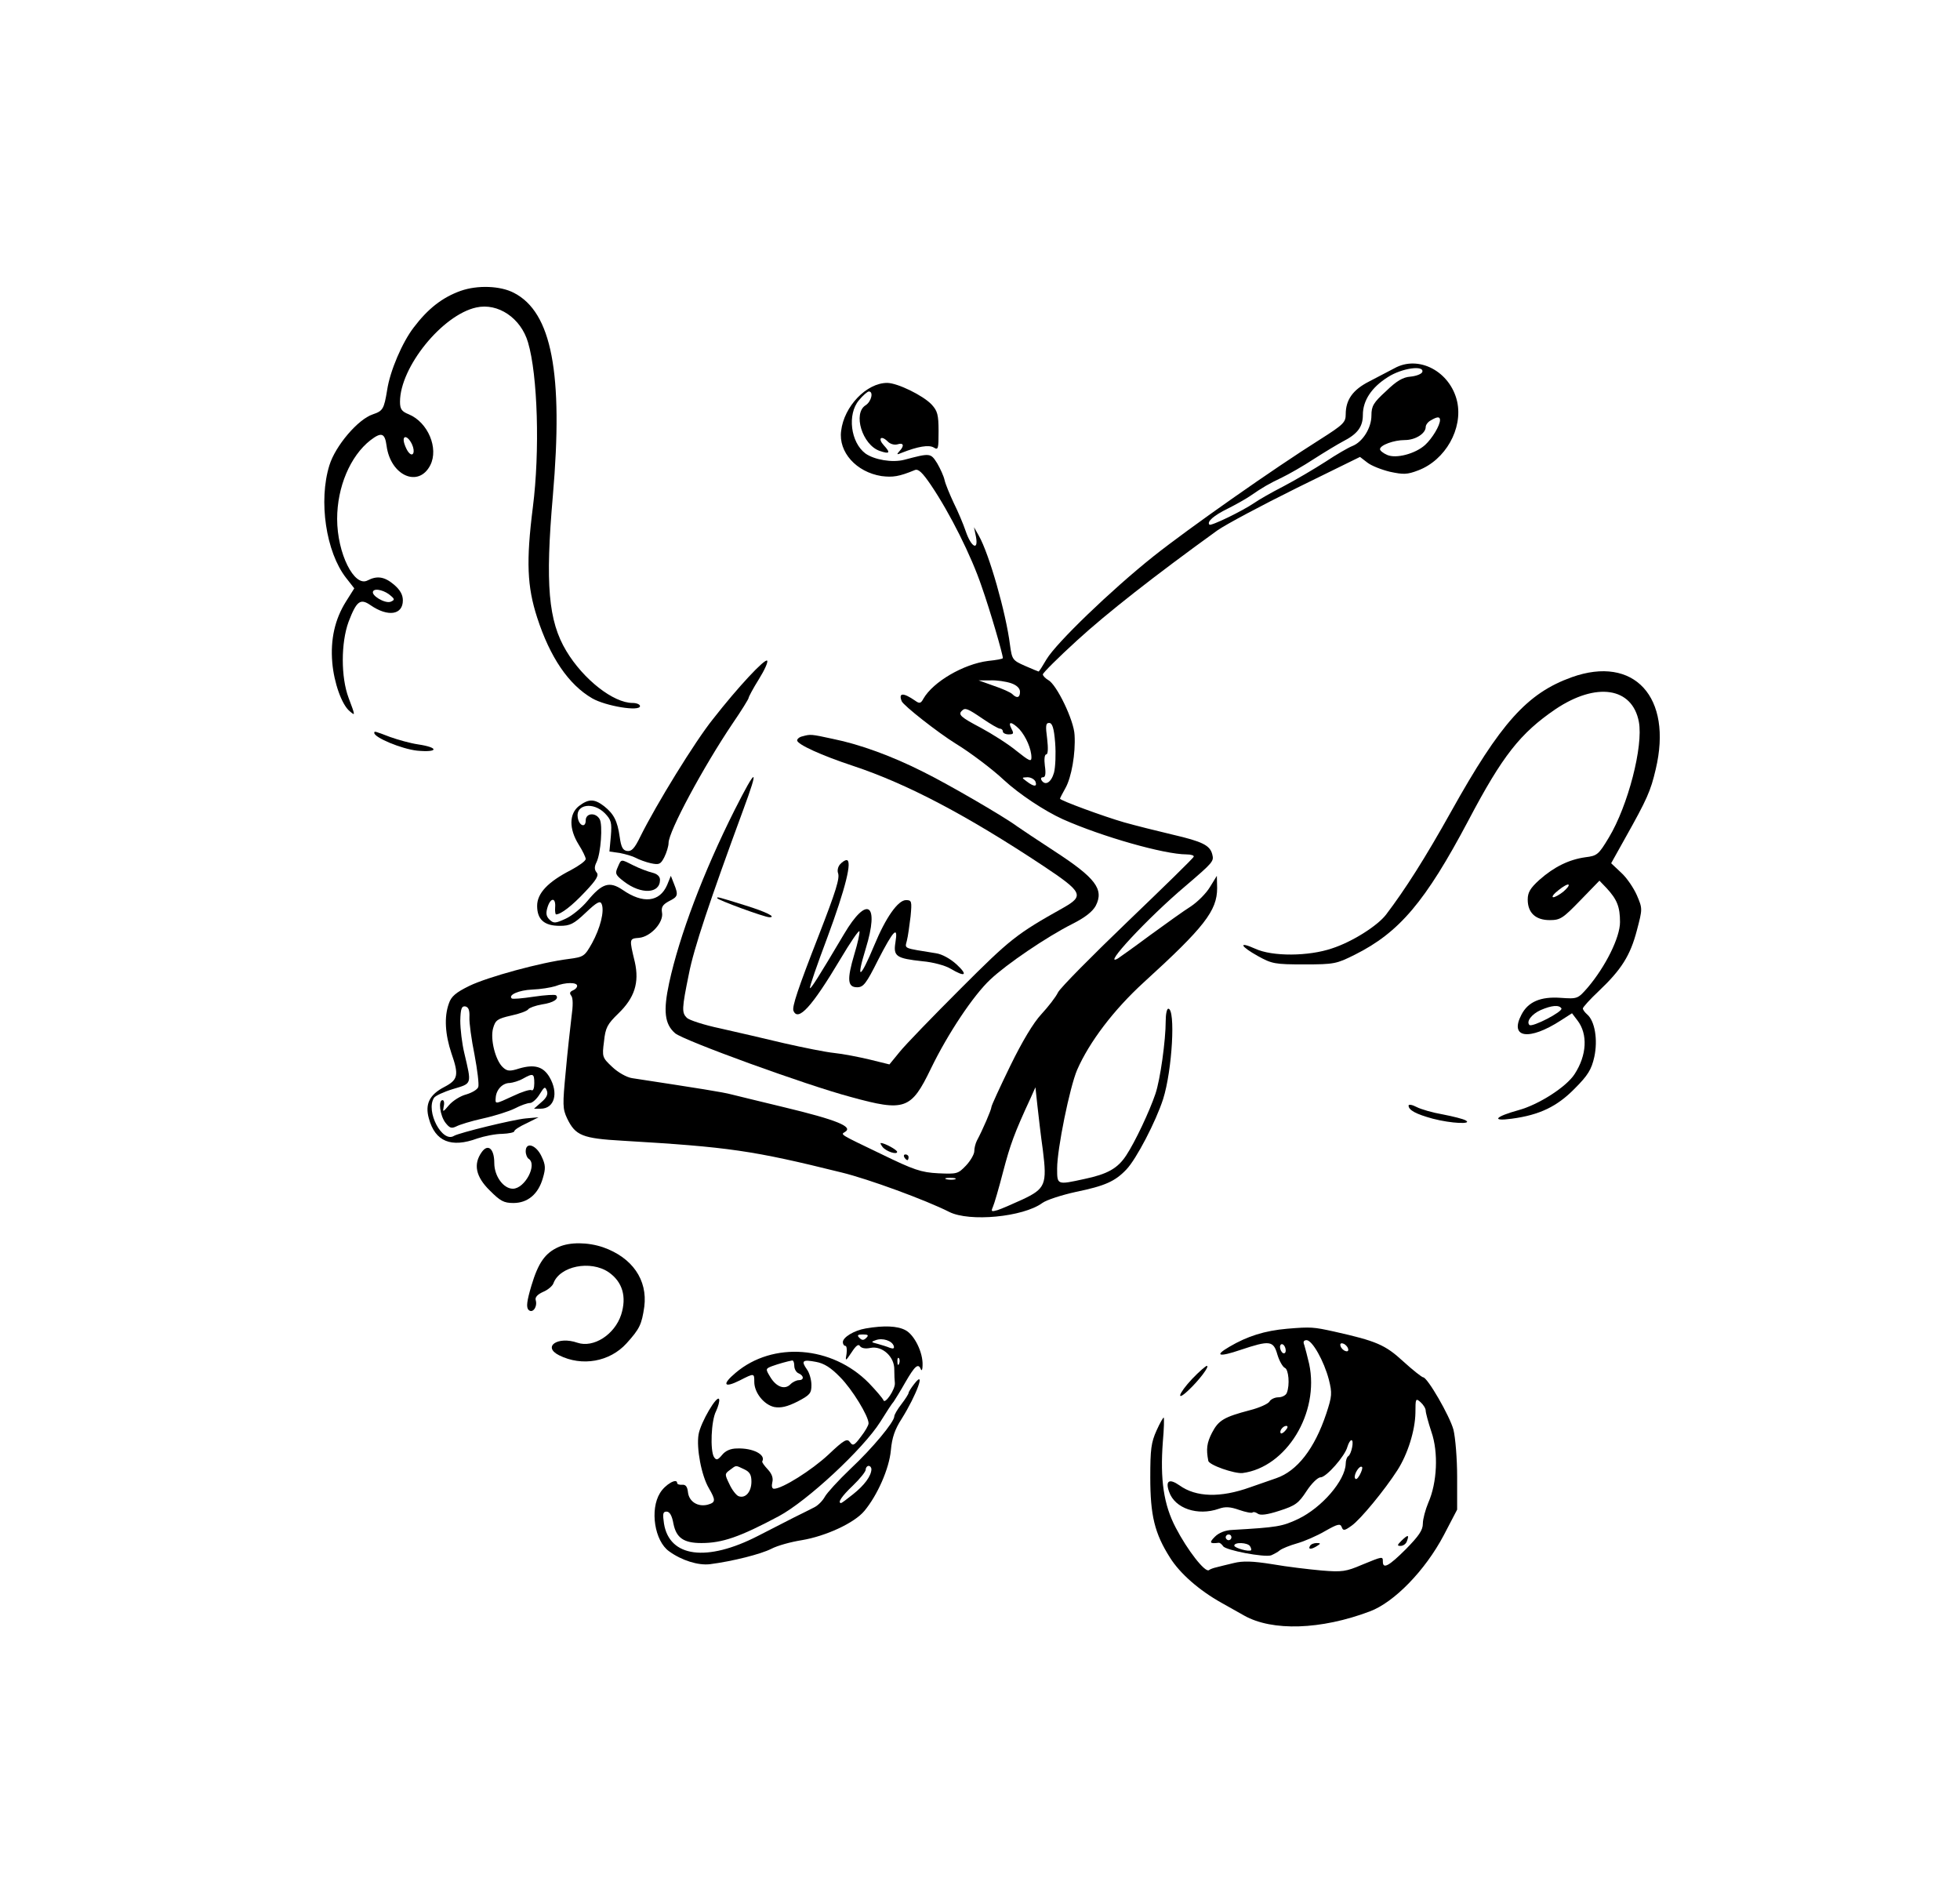 <?xml version="1.0" standalone="no"?>
<!DOCTYPE svg PUBLIC "-//W3C//DTD SVG 20010904//EN"
 "http://www.w3.org/TR/2001/REC-SVG-20010904/DTD/svg10.dtd">
<svg version="1.0" xmlns="http://www.w3.org/2000/svg"
 width="686pt" height="666pt" viewBox="0 0 686 666"
 preserveAspectRatio="xMidYMid meet">

<g transform="translate(0,666) scale(0.1,-0.1)"
fill="#000000" stroke="none">
<path d="M1612 5642 c-64 -23 -114 -62 -164 -128 -40 -52 -83 -152 -93 -219
-11 -67 -15 -73 -50 -85 -52 -17 -131 -110 -152 -178 -39 -125 -12 -304 58
-394 l29 -37 -29 -46 c-39 -62 -55 -133 -48 -214 6 -70 33 -147 61 -170 20
-17 20 -17 -4 47 -27 72 -27 192 0 266 28 73 41 83 77 58 61 -42 113 -34 113
17 0 20 -10 37 -31 55 -33 28 -59 32 -92 15 -47 -26 -107 95 -107 215 0 112
46 220 116 275 39 30 51 26 57 -19 14 -105 112 -148 153 -68 30 59 -8 150 -75
178 -25 10 -31 18 -31 44 0 121 148 304 267 330 76 17 156 -37 181 -122 34
-114 42 -381 17 -577 -24 -190 -20 -278 15 -386 45 -139 110 -235 193 -283 47
-27 167 -47 167 -27 0 6 -12 11 -26 11 -67 0 -172 82 -232 182 -63 105 -74
233 -47 543 37 429 -4 642 -136 710 -47 25 -128 28 -187 7z m-170 -537 c12
-26 4 -46 -11 -29 -5 5 -12 19 -16 32 -9 31 12 29 27 -3z m-73 -531 c13 -11
12 -14 -2 -20 -20 -7 -70 23 -61 37 7 12 43 2 63 -17z"/>
<path d="M4880 5371 c-19 -10 -59 -31 -88 -46 -57 -29 -82 -64 -82 -115 0 -28
-8 -36 -90 -88 -159 -100 -457 -309 -583 -409 -148 -118 -340 -303 -374 -360
-14 -24 -26 -43 -28 -43 -1 0 -23 9 -48 20 -43 19 -45 22 -52 73 -14 112 -73
319 -109 382 l-17 30 7 -34 c9 -50 -17 -36 -36 20 -8 24 -27 69 -42 99 -14 30
-29 66 -32 80 -3 14 -15 40 -26 59 -23 36 -24 36 -115 12 -42 -11 -105 0 -136
22 -52 39 -64 137 -23 186 14 17 30 31 35 31 17 0 9 -35 -11 -48 -46 -28 -12
-139 49 -160 35 -12 39 -7 14 20 -21 23 -10 36 13 14 9 -10 24 -14 35 -11 22
7 25 -5 7 -24 -11 -12 -9 -13 7 -6 58 23 96 29 113 19 16 -10 17 -5 17 57 0
58 -4 71 -24 93 -30 32 -120 76 -156 76 -72 0 -151 -82 -161 -168 -10 -74 53
-144 141 -158 40 -5 61 -2 117 21 12 5 26 -8 56 -52 67 -99 142 -249 178 -356
30 -85 74 -237 74 -250 0 -3 -23 -7 -52 -10 -86 -11 -192 -73 -226 -132 -9
-17 -14 -18 -29 -7 -42 29 -59 28 -47 -2 6 -15 127 -110 190 -149 48 -29 129
-90 168 -127 53 -49 142 -108 206 -137 137 -61 355 -123 433 -123 16 0 27 -4
25 -8 -1 -5 -106 -107 -231 -227 -125 -120 -235 -231 -244 -248 -8 -17 -35
-51 -58 -76 -28 -30 -67 -95 -109 -181 -36 -74 -66 -139 -66 -144 0 -9 -31
-81 -51 -118 -5 -10 -9 -26 -9 -37 0 -10 -13 -33 -29 -50 -28 -29 -31 -30 -97
-27 -60 3 -86 12 -199 67 -150 72 -143 68 -127 78 29 18 -30 42 -213 86 -82
20 -166 40 -185 45 -30 8 -106 20 -348 57 -19 3 -49 20 -69 39 -35 33 -36 35
-29 89 5 49 12 61 50 98 57 55 74 108 58 180 -20 83 -20 82 15 85 41 4 87 55
80 89 -3 18 2 27 24 39 32 16 34 21 18 61 l-11 28 -13 -32 c-26 -60 -84 -67
-156 -17 -46 31 -72 23 -123 -39 -20 -24 -54 -52 -76 -62 -37 -17 -42 -17 -57
-3 -12 12 -13 23 -6 45 11 33 29 32 26 -3 -1 -13 1 -24 3 -24 17 0 56 30 101
78 41 43 50 59 41 69 -8 10 -8 20 0 36 15 31 22 130 11 150 -14 25 -49 22 -49
-4 0 -28 -24 -19 -28 11 -7 45 54 55 95 14 22 -23 25 -32 21 -80 l-5 -54 36
-5 c20 -4 45 -11 56 -17 11 -6 35 -15 53 -19 29 -6 34 -4 47 21 8 16 15 39 15
50 0 40 121 265 224 418 31 45 56 86 56 89 0 4 16 34 36 66 20 32 33 61 29 65
-8 8 -101 -91 -190 -205 -62 -77 -198 -298 -254 -411 -20 -41 -30 -52 -46 -50
-15 2 -21 13 -26 49 -8 57 -21 81 -55 108 -34 26 -54 26 -88 0 -34 -27 -35
-79 -1 -134 14 -22 25 -45 25 -51 0 -7 -24 -24 -52 -39 -80 -41 -118 -81 -118
-125 0 -48 25 -70 79 -70 36 0 49 6 91 46 40 38 51 43 56 30 10 -25 -5 -84
-34 -137 -26 -46 -29 -48 -82 -55 -97 -12 -283 -63 -347 -94 -47 -23 -64 -37
-72 -62 -17 -47 -13 -108 9 -174 27 -77 23 -93 -25 -118 -52 -27 -68 -60 -54
-110 22 -81 78 -104 170 -70 24 8 63 16 87 16 23 1 42 5 42 9 0 5 19 17 43 28
l42 21 -45 -4 c-44 -4 -232 -50 -251 -61 -41 -26 -100 86 -70 133 4 7 34 21
67 31 67 20 65 15 39 126 -8 33 -14 84 -14 113 1 43 5 52 18 50 11 -3 15 -13
14 -38 -1 -19 7 -78 18 -132 10 -53 16 -103 13 -112 -3 -9 -22 -20 -42 -26
-20 -5 -47 -22 -60 -37 -22 -26 -23 -26 -19 -5 3 12 1 22 -4 22 -16 0 -9 -54
10 -79 15 -19 21 -21 38 -13 11 6 53 19 94 28 41 9 91 25 111 35 21 11 44 19
53 19 8 0 24 14 34 31 16 26 19 28 25 12 5 -12 -1 -25 -19 -40 l-26 -23 23 0
c49 0 64 55 31 111 -22 37 -53 45 -105 30 -34 -11 -43 -10 -58 4 -26 24 -45
99 -34 137 8 28 15 33 63 44 29 6 56 16 60 22 3 5 25 13 48 17 41 6 61 20 49
32 -3 3 -38 1 -78 -5 -40 -6 -74 -9 -77 -6 -13 12 25 29 72 31 29 1 65 7 81
12 35 14 76 14 76 1 0 -6 -7 -13 -15 -16 -11 -5 -12 -10 -6 -18 7 -8 7 -35 1
-77 -4 -35 -14 -121 -20 -190 -11 -115 -11 -129 5 -163 29 -60 53 -70 194 -78
373 -22 455 -34 766 -111 95 -23 296 -97 377 -138 71 -36 259 -18 326 31 15
11 68 28 118 39 102 21 137 37 176 78 35 36 104 169 129 247 32 101 44 316 18
316 -5 0 -9 -19 -9 -43 0 -68 -19 -205 -36 -255 -21 -62 -71 -168 -102 -215
-30 -46 -66 -66 -147 -83 -96 -21 -95 -21 -95 37 0 68 44 284 70 345 43 98
128 210 233 306 212 193 257 251 257 330 l-1 43 -24 -39 c-13 -22 -43 -52 -67
-68 -24 -15 -88 -61 -143 -101 -55 -41 -106 -77 -112 -81 -60 -35 104 142 237
254 97 83 99 86 93 110 -8 32 -35 45 -138 69 -55 13 -131 32 -170 43 -73 21
-225 77 -225 83 0 2 9 19 19 37 21 37 36 121 32 186 -2 51 -63 177 -92 192
-10 6 -19 15 -19 20 0 5 54 59 121 120 103 94 267 223 490 384 30 21 154 87
277 148 l222 109 26 -20 c14 -11 50 -25 79 -32 47 -10 60 -10 99 5 95 36 157
146 136 241 -24 105 -135 164 -220 116z m98 -13 c-3 -7 -21 -14 -41 -16 -27
-2 -49 -15 -86 -51 -44 -40 -51 -52 -51 -85 0 -44 -31 -93 -67 -107 -13 -5
-55 -29 -94 -55 -39 -25 -105 -64 -147 -86 -43 -22 -88 -48 -102 -58 -41 -28
-152 -82 -157 -76 -10 10 15 32 64 56 26 13 62 33 78 44 45 31 66 43 112 65
23 11 74 40 112 65 39 25 84 52 101 61 51 26 70 51 70 93 0 50 30 96 87 132
49 32 129 43 121 18z m62 -168 c0 -19 -27 -64 -52 -87 -34 -31 -102 -49 -133
-35 -14 6 -25 15 -25 20 0 14 48 32 87 32 37 0 73 23 73 46 0 7 8 18 18 23 22
13 32 14 32 1z m-1501 -921 c20 -7 31 -18 31 -30 0 -21 -11 -24 -27 -8 -6 6
-35 19 -65 29 l-53 19 41 0 c23 1 55 -4 73 -10z m-100 -124 c28 -19 55 -35 61
-35 5 0 10 -4 10 -10 0 -5 9 -10 20 -10 18 0 19 3 10 20 -14 27 1 25 28 -2 23
-26 42 -69 42 -99 0 -16 -8 -12 -52 23 -29 24 -86 60 -125 81 -70 37 -81 46
-66 60 11 11 19 8 72 -28z m254 -84 c3 -39 1 -86 -4 -105 -10 -35 -31 -47 -44
-26 -3 6 -1 10 6 10 8 0 10 13 6 40 -3 23 -1 40 5 40 6 0 7 21 3 55 -6 45 -5
55 7 55 11 0 17 -18 21 -69z m-69 -136 c7 -19 -5 -19 -30 0 -19 14 -19 14 2
15 12 0 24 -7 28 -15z m-1754 -1056 c0 -17 -4 -28 -10 -24 -5 3 -34 -6 -63
-20 -65 -30 -64 -30 -62 -6 2 28 24 51 49 51 11 1 32 7 46 15 36 20 40 19 40
-16z m1780 -234 c15 -120 9 -135 -72 -173 -35 -16 -74 -33 -87 -37 -21 -6 -23
-5 -16 11 5 11 21 66 36 124 25 95 39 134 96 257 l17 38 7 -65 c4 -36 12 -106
19 -155z m-307 -102 c-7 -2 -21 -2 -30 0 -10 3 -4 5 12 5 17 0 24 -2 18 -5z"/>
<path d="M5501 4290 c-156 -56 -249 -160 -422 -470 -91 -163 -161 -273 -228
-361 -30 -39 -118 -95 -189 -118 -82 -28 -209 -29 -269 -1 -60 27 -53 9 10
-26 49 -27 59 -29 162 -29 105 0 113 2 177 34 156 78 247 186 397 469 120 228
182 306 305 390 143 96 269 77 292 -44 16 -85 -38 -294 -105 -405 -36 -60 -41
-64 -82 -69 -57 -8 -109 -33 -161 -79 -32 -29 -41 -44 -41 -69 0 -46 27 -72
77 -72 37 0 46 6 107 69 l67 69 25 -26 c37 -40 47 -66 47 -119 0 -54 -51 -156
-113 -229 -35 -40 -36 -40 -95 -36 -70 5 -114 -14 -137 -59 -43 -82 27 -92
138 -20 l39 25 19 -25 c37 -48 33 -122 -10 -188 -29 -45 -126 -107 -196 -126
-83 -23 -97 -40 -24 -30 98 13 159 43 220 105 47 47 59 67 69 111 13 60 2 126
-25 149 -8 7 -15 16 -15 21 0 4 25 32 56 61 79 75 110 124 133 212 20 76 20
76 0 123 -11 25 -35 61 -55 79 l-35 33 48 86 c78 139 90 166 108 243 60 253
-76 400 -294 322z m-30 -751 c-13 -10 -28 -19 -35 -19 -6 1 2 12 19 25 16 13
32 22 35 19 3 -3 -6 -14 -19 -25z m-6 -408 c6 -11 -102 -67 -112 -58 -12 12 8
38 39 52 39 17 65 19 73 6z"/>
<path d="M1310 4095 c0 -16 95 -56 150 -62 75 -7 77 11 3 22 -27 4 -70 16 -98
26 -55 21 -55 21 -55 14z"/>
<path d="M2808 4083 c-10 -2 -18 -9 -18 -14 0 -14 86 -53 195 -89 190 -63 399
-173 669 -352 135 -90 141 -103 69 -144 -166 -93 -187 -110 -361 -284 -97 -97
-193 -196 -213 -221 l-36 -44 -69 17 c-38 9 -94 20 -124 23 -30 3 -109 19
-175 34 -66 16 -167 39 -224 52 -57 12 -109 29 -117 37 -18 18 -18 31 7 153
17 89 73 256 190 574 57 154 48 154 -30 0 -109 -217 -193 -439 -229 -605 -21
-98 -16 -144 21 -176 29 -25 457 -181 615 -223 189 -52 211 -44 280 99 59 122
149 257 208 312 57 54 197 149 286 194 46 23 72 44 83 64 30 58 -1 98 -144
191 -58 38 -117 77 -131 87 -41 31 -238 146 -329 191 -109 55 -221 96 -315
115 -78 17 -79 17 -108 9z"/>
<path d="M2162 3625 c-10 -22 -8 -27 22 -50 60 -46 126 -43 126 6 0 12 -10 21
-27 25 -16 4 -45 15 -65 25 -46 23 -43 24 -56 -6z"/>
<path d="M2940 3635 c-7 -8 -10 -21 -7 -30 7 -18 -7 -63 -68 -220 -73 -187
-93 -248 -88 -262 16 -40 65 14 164 180 35 59 65 103 67 98 2 -5 -6 -42 -18
-81 -26 -88 -24 -115 10 -115 22 0 32 13 73 95 54 105 71 123 61 62 -8 -49 3
-56 95 -66 36 -3 80 -15 98 -26 52 -31 62 -23 21 15 -22 20 -51 36 -72 39
-117 19 -109 15 -102 44 4 15 9 53 13 85 5 53 4 57 -16 57 -28 0 -71 -61 -111
-158 -50 -120 -65 -126 -30 -12 49 159 5 188 -76 51 -90 -152 -116 -192 -119
-189 -3 2 25 82 61 178 63 170 88 270 67 270 -6 0 -16 -7 -23 -15z"/>
<path d="M2510 3517 c0 -6 166 -67 183 -67 26 0 -12 19 -83 41 -99 31 -100 31
-100 26z"/>
<path d="M4930 2791 c0 -16 26 -30 85 -46 65 -17 140 -20 115 -6 -8 5 -44 14
-80 21 -35 6 -77 18 -92 26 -15 8 -28 10 -28 5z"/>
<path d="M3089 2646 c13 -16 51 -28 51 -17 0 7 -44 31 -57 31 -3 0 0 -6 6 -14z"/>
<path d="M1686 2628 c-30 -42 -21 -86 28 -134 37 -37 49 -44 83 -44 50 0 87
31 103 87 10 34 10 46 -5 77 -19 40 -55 51 -55 17 0 -11 5 -23 10 -26 32 -20
-13 -105 -55 -105 -33 0 -65 44 -65 90 0 50 -22 69 -44 38z"/>
<path d="M3165 2610 c3 -5 8 -10 11 -10 2 0 4 5 4 10 0 6 -5 10 -11 10 -5 0
-7 -4 -4 -10z"/>
<path d="M1955 2296 c-47 -21 -71 -55 -95 -135 -16 -54 -19 -76 -10 -85 14
-14 32 11 25 34 -3 10 6 20 26 29 17 7 33 21 36 30 22 60 129 82 193 39 49
-34 64 -86 44 -149 -23 -70 -97 -117 -153 -98 -69 24 -124 -14 -64 -44 80 -40
177 -23 236 42 46 51 53 66 62 128 12 94 -42 172 -144 208 -53 18 -116 19
-156 1z"/>
<path d="M3030 2011 c-41 -7 -80 -31 -80 -48 0 -7 4 -13 9 -13 4 0 6 -12 4
-27 -5 -28 -4 -28 18 5 15 23 24 30 29 21 5 -7 19 -10 37 -6 41 8 84 -31 83
-76 0 -18 1 -39 2 -47 2 -22 -35 -76 -40 -60 -3 7 -26 34 -51 60 -129 131
-336 146 -466 36 -49 -41 -42 -55 14 -27 51 26 51 26 51 -5 0 -38 34 -80 70
-88 23 -4 45 1 81 19 44 23 49 29 49 58 0 18 -7 43 -16 55 -21 30 -15 35 32
26 28 -5 52 -20 84 -53 43 -43 100 -137 100 -162 0 -7 -12 -28 -27 -47 -23
-31 -28 -33 -38 -19 -10 14 -20 9 -76 -44 -58 -54 -161 -119 -190 -119 -7 0
-9 9 -6 22 4 15 -1 30 -16 46 -12 13 -21 25 -19 28 13 23 -32 47 -88 45 -23 0
-41 -8 -53 -23 -15 -18 -20 -19 -28 -7 -14 23 -10 127 7 160 8 17 13 36 11 42
-6 19 -65 -81 -72 -123 -8 -48 10 -144 36 -188 25 -43 24 -50 -5 -58 -34 -8
-64 11 -68 43 -2 20 -8 28 -20 27 -10 -1 -18 2 -18 6 0 19 -42 -5 -60 -35 -36
-58 -19 -168 32 -204 44 -32 102 -50 143 -45 78 10 178 35 215 54 21 11 68 24
106 30 84 14 184 60 219 102 46 55 87 148 93 212 4 45 14 74 38 111 52 83 86
176 44 122 -11 -14 -20 -28 -20 -32 0 -3 -11 -21 -25 -39 -14 -18 -25 -37 -25
-43 0 -19 -76 -111 -153 -183 -43 -41 -83 -85 -90 -98 -7 -13 -23 -30 -37 -37
-14 -7 -45 -23 -70 -35 -25 -13 -82 -42 -127 -65 -179 -92 -310 -75 -329 43
-5 34 -4 42 9 42 11 0 19 -14 24 -42 10 -50 36 -68 98 -68 73 0 134 21 271 94
99 53 295 235 355 330 21 34 42 66 47 71 4 6 23 36 41 68 33 57 45 68 54 45 3
-7 6 -1 6 14 2 45 -29 107 -60 123 -28 15 -75 17 -139 6z m2 -33 c-9 -9 -15
-9 -24 0 -9 9 -7 12 12 12 19 0 21 -3 12 -12z m96 -28 c3 -9 -1 -11 -13 -7 -9
4 -29 10 -43 14 -24 6 -24 7 -7 13 24 9 57 -2 63 -20z m19 -62 c-3 -8 -6 -5
-6 6 -1 11 2 17 5 13 3 -3 4 -12 1 -19z m-367 -8 c0 -11 7 -23 15 -26 19 -8
20 -24 1 -24 -8 0 -21 -6 -29 -14 -20 -21 -50 -10 -71 25 -17 28 -17 29 6 38
22 8 54 17 71 20 4 0 7 -8 7 -19z m-175 -362 c19 -9 25 -19 25 -43 0 -36 -21
-60 -45 -51 -8 3 -23 22 -32 42 -17 35 -17 36 2 50 23 17 18 17 50 2z m445 0
c-1 -24 -25 -56 -64 -87 -21 -17 -40 -31 -42 -31 -14 0 2 24 41 61 25 24 45
49 45 56 0 7 5 13 10 13 6 0 10 -6 10 -12z"/>
<path d="M4505 2010 c-79 -7 -139 -26 -202 -63 -55 -32 -37 -37 39 -11 102 34
115 33 129 -17 7 -23 19 -43 26 -46 13 -5 18 -59 7 -87 -3 -9 -17 -16 -30 -16
-12 0 -27 -7 -31 -15 -5 -8 -36 -22 -68 -30 -91 -24 -110 -35 -133 -79 -18
-35 -21 -57 -13 -98 2 -15 92 -46 120 -43 153 20 270 210 233 382 -6 26 -14
56 -17 66 -5 11 -2 17 8 17 20 0 61 -73 78 -138 12 -48 11 -58 -9 -119 -41
-123 -102 -201 -175 -226 -23 -8 -64 -22 -92 -32 -103 -37 -189 -35 -247 7
-36 25 -50 16 -36 -23 20 -58 100 -85 174 -59 22 8 40 7 71 -4 23 -8 44 -12
47 -9 3 3 11 1 18 -4 9 -7 33 -4 76 10 56 18 67 26 95 69 17 26 39 48 49 48
20 0 86 75 94 107 4 13 10 23 14 23 10 0 0 -49 -11 -56 -5 -3 -9 -15 -9 -27
-2 -58 -83 -153 -167 -193 -55 -26 -73 -29 -229 -38 -26 -1 -48 -10 -62 -24
-21 -21 -18 -25 14 -21 4 0 10 -5 15 -12 8 -14 144 -40 168 -32 9 4 23 11 31
18 8 6 35 17 60 24 25 7 69 26 98 43 44 25 53 27 58 14 5 -14 10 -13 35 5 31
22 115 124 160 194 36 56 62 139 63 201 0 50 1 52 18 37 10 -9 18 -22 18 -30
0 -7 9 -41 20 -74 25 -72 20 -178 -11 -248 -10 -24 -19 -57 -19 -73 0 -23 -14
-43 -59 -89 -60 -60 -81 -71 -81 -44 0 19 0 19 -73 -11 -56 -24 -70 -26 -142
-20 -44 4 -121 13 -172 22 -69 11 -103 12 -135 4 -24 -6 -51 -12 -61 -15 -9
-2 -21 -6 -26 -10 -14 -8 -75 70 -116 149 -42 80 -55 168 -45 301 4 44 5 82 3
84 -1 2 -13 -18 -25 -45 -19 -42 -22 -66 -22 -164 0 -133 15 -196 69 -281 35
-56 103 -115 180 -158 22 -12 58 -33 80 -45 98 -55 268 -50 440 15 85 32 193
143 258 266 l47 90 0 115 c0 62 -6 137 -13 165 -13 48 -91 183 -106 183 -4 0
-36 25 -70 56 -63 58 -94 71 -241 104 -73 16 -81 17 -165 10z m-5 -76 c0 -8
-4 -12 -10 -9 -5 3 -10 13 -10 21 0 8 5 12 10 9 6 -3 10 -13 10 -21z m218 7
c3 -8 -1 -12 -9 -9 -7 2 -15 10 -17 17 -3 8 1 12 9 9 7 -2 15 -10 17 -17z
m-218 -286 c-7 -9 -15 -13 -17 -11 -7 7 7 26 19 26 6 0 6 -6 -2 -15z m259
-157 c-8 -14 -14 -18 -17 -10 -4 13 17 46 25 38 3 -2 -1 -15 -8 -28z m-449
-218 c0 -5 -4 -10 -10 -10 -5 0 -10 5 -10 10 0 6 5 10 10 10 6 0 10 -4 10 -10z
m65 -31 c4 -6 5 -12 4 -14 -7 -7 -59 8 -59 16 0 13 47 11 55 -2z"/>
<path d="M4173 1835 c-49 -52 -59 -84 -12 -39 36 34 74 84 63 84 -4 0 -27 -20
-51 -45z"/>
<path d="M4906 1269 c-16 -16 -17 -19 -4 -19 9 0 19 7 22 16 9 24 4 24 -18 3z"/>
<path d="M4585 1250 c-8 -13 5 -13 25 0 13 8 13 10 -2 10 -9 0 -20 -4 -23 -10z"/>
</g>
</svg>
